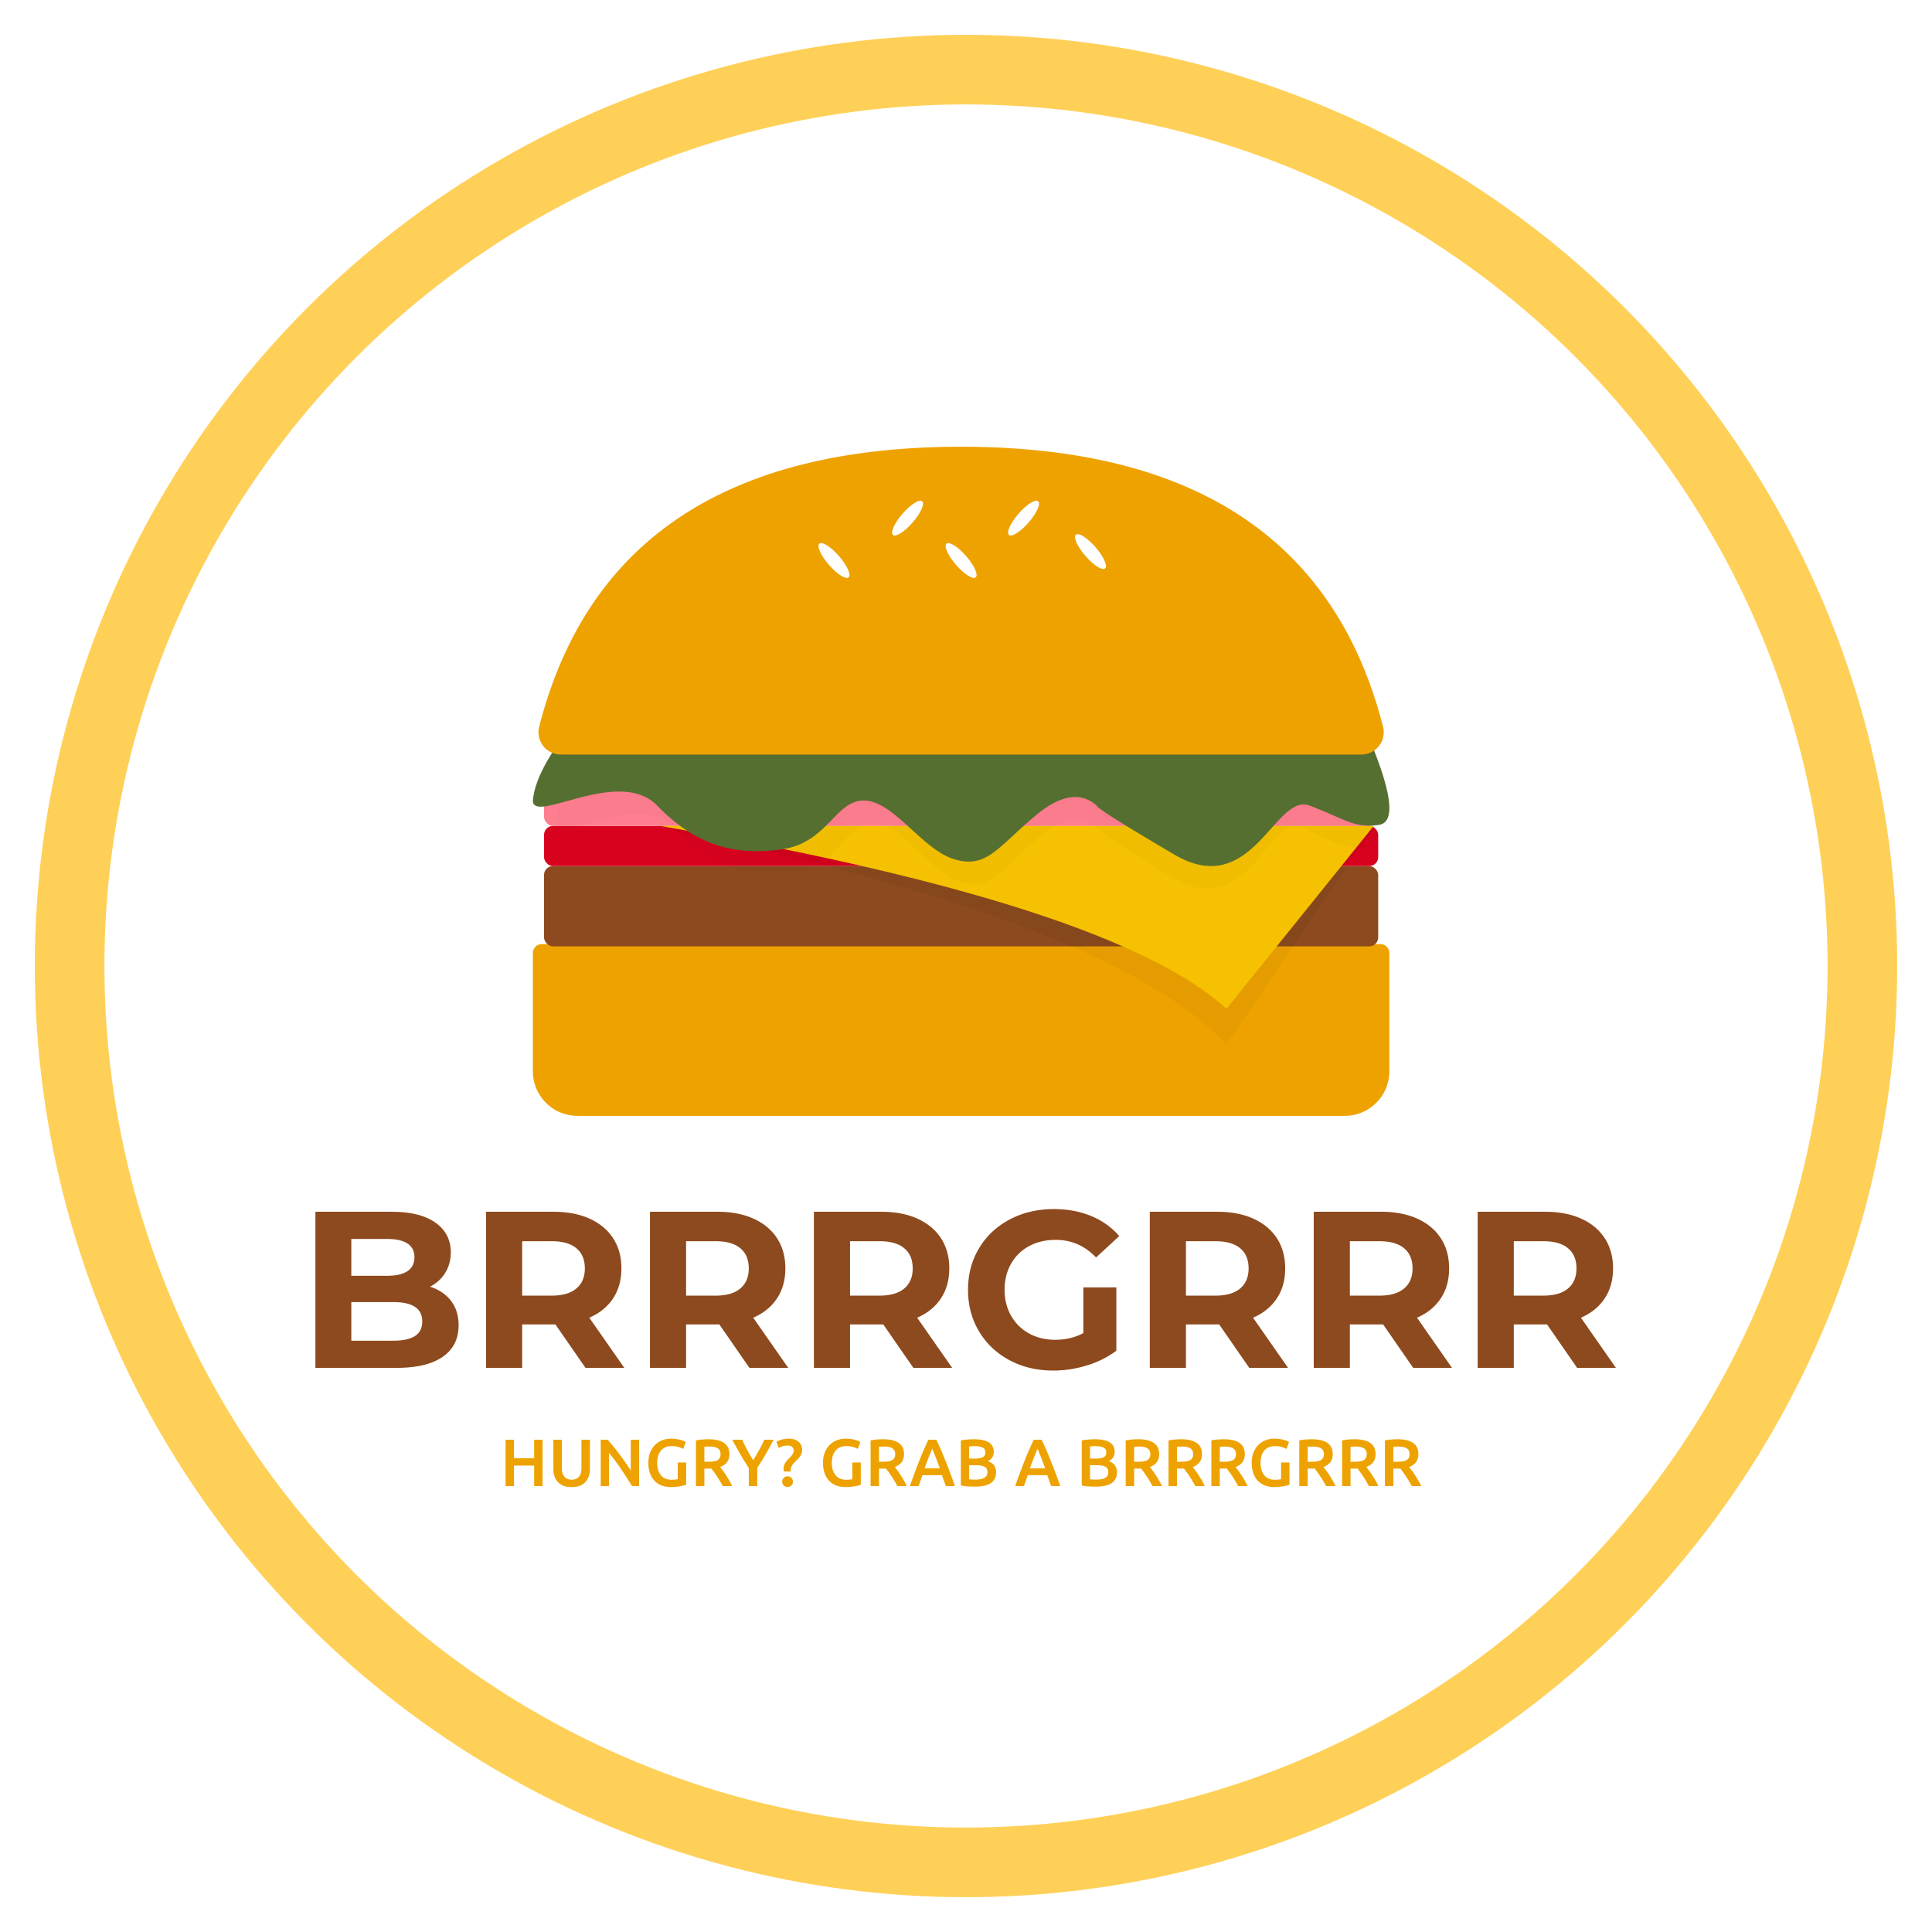 <svg xmlns="http://www.w3.org/2000/svg" width="333" height="333" viewBox="0 0 333 333">
    <defs>
        <filter id="a" width="110.9%" height="110.9%" x="-5.5%" y="-5.5%" filterUnits="objectBoundingBox">
            <feOffset dy="3" in="SourceAlpha" result="shadowOffsetOuter1"/>
            <feGaussianBlur in="shadowOffsetOuter1" result="shadowBlurOuter1" stdDeviation="3"/>
            <feColorMatrix in="shadowBlurOuter1" result="shadowMatrixOuter1" values="0 0 0 0 0 0 0 0 0 0 0 0 0 0 0 0 0 0 0.08 0"/>
            <feMerge>
                <feMergeNode in="shadowMatrixOuter1"/>
                <feMergeNode in="SourceGraphic"/>
            </feMerge>
        </filter>
    </defs>
    <g fill="none" fill-rule="evenodd" filter="url(#a)" transform="translate(6 3)">
        <circle cx="160.5" cy="160.5" r="160.5" fill="#FFD058"/>
        <circle cx="160.5" cy="160.5" r="148.5" fill="#FFF"/>
        <g transform="translate(85.847 71)">
            <path fill="#EEA200" d="M1.538 85.728h144.546c.85 0 1.538.689 1.538 1.538v20.375a7.689 7.689 0 0 1-7.689 7.688H7.689A7.689 7.689 0 0 1 0 107.641V87.266c0-.85.688-1.538 1.538-1.538z"/>
            <rect width="143.777" height="13.84" x="1.922" y="72.273" fill="#8D4A1E" rx="1.538"/>
            <g fill="#D8021F" transform="translate(1.922 65.353)">
                <rect width="71.889" height="6.92" rx="1.538"/>
                <rect width="71.889" height="6.92" x="71.889" rx="1.538"/>
            </g>
            <g fill="#FF7E90" transform="translate(1.922 58.434)">
                <rect width="71.889" height="6.92" rx="1.538"/>
                <rect width="71.889" height="6.92" x="71.889" rx="1.538"/>
            </g>
            <path fill="#000" fill-opacity=".04" d="M21.913 65.738H144.93l-25.38 37.29c-13.22-14.234-45.766-26.664-97.638-37.29z"/>
            <path fill="#F5C100" d="M21.913 65.353H144.93l-25.38 31.524c-13.22-12.033-45.766-22.541-97.638-31.524z"/>
            <path fill="#000" fill-opacity=".02" d="M11.303 54.205h131.085c3.82 9.49 4.335 14.432 1.543 14.825-4.187.59-5.74-1.11-11.465-3.34-5.725-2.232-9.444 16.35-22.348 8.467-8.602-5.256-12.904-8.079-12.904-8.468-2.65-2.448-6.065-1.837-10.242 1.833-6.265 5.504-8.019 9.08-13.333 7.42-5.315-1.66-10.101-10.119-14.954-10.119-4.852 0-5.972 7.353-13.798 8.442-7.826 1.09-14.132-.792-20.468-7.576-6.335-6.783-20.575 3.341-20.575-.866.19-2.306 1.255-5.048 3.193-8.224a4.998 4.998 0 0 1 4.266-2.394z"/>
            <path fill="#556F31" d="M7.59 50.36h136.586c3.976 9.49 4.511 14.433 1.606 14.826-4.358.59-5.973-1.11-11.931-3.341-5.959-2.231-9.828 16.35-23.257 8.467-8.952-5.255-13.428-8.078-13.428-8.467-2.76-2.448-6.312-1.837-10.659 1.832-6.52 5.505-8.345 9.081-13.876 7.421-5.53-1.66-10.51-10.119-15.56-10.119-5.05 0-6.215 7.353-14.36 8.442-8.144 1.09-14.706-.793-21.3-7.576C14.818 55.06 0 65.185 0 60.979c.2-2.327 1.326-5.098 3.378-8.311A4.998 4.998 0 0 1 7.59 50.36z"/>
            <path fill="#EEA200" d="M1.086 48.254C9.319 16.084 33.56 0 73.81 0c40.25 0 64.492 16.085 72.725 48.254a3.844 3.844 0 0 1-3.724 4.798H4.81a3.844 3.844 0 0 1-3.724-4.798z"/>
            <g fill="#FFF" transform="translate(48.438 8.457)">
                <ellipse cx="3.46" cy="11.149" rx="3.844" ry="1.153" transform="rotate(49 3.46 11.149)"/>
                <ellipse cx="16.146" cy="3.844" rx="3.844" ry="1.153" transform="scale(-1 1) rotate(49 0 -31.585)"/>
                <ellipse cx="25.372" cy="11.149" rx="3.844" ry="1.153" transform="rotate(49 25.372 11.149)"/>
                <ellipse cx="36.137" cy="3.844" rx="3.844" ry="1.153" transform="scale(-1 1) rotate(49 0 -75.45)"/>
                <ellipse cx="47.669" cy="9.611" rx="3.844" ry="1.153" transform="rotate(49 47.67 9.61)"/>
            </g>
        </g>
        <path fill="#8D4A1E" fill-rule="nonzero" d="M62.28 229.77c3.512 0 6.184-.634 8.016-1.903 1.833-1.268 2.749-3.082 2.749-5.44 0-1.665-.436-3.069-1.307-4.209-.872-1.14-2.076-1.954-3.614-2.441 1.128-.59 2.006-1.397 2.634-2.422.627-1.025.941-2.191.941-3.498 0-2.153-.877-3.858-2.633-5.113-1.755-1.256-4.274-1.884-7.554-1.884H48.364v26.91h13.917zm-1.537-15.877h-6.19v-6.343h6.19c1.538 0 2.704.263 3.498.788.795.526 1.192 1.314 1.192 2.364 0 1.051-.397 1.846-1.192 2.384-.794.538-1.96.807-3.498.807zm1.077 11.187h-7.266v-6.65h7.266c3.306 0 4.959 1.114 4.959 3.344 0 1.128-.417 1.96-1.25 2.499-.833.538-2.07.807-3.71.807zM84 229.77v-7.496h5.728l5.19 7.496h6.69l-6.036-8.65c1.768-.768 3.133-1.877 4.094-3.325.96-1.448 1.441-3.171 1.441-5.17 0-2-.474-3.73-1.422-5.19-.948-1.461-2.3-2.589-4.056-3.383-1.755-.795-3.825-1.192-6.208-1.192H77.773v26.91h6.228zm5.075-12.455H84v-9.38h5.075c1.87 0 3.293.403 4.267 1.21.974.808 1.46 1.967 1.46 3.48 0 1.486-.486 2.64-1.46 3.46-.974.82-2.396 1.23-4.267 1.23zm23.18 12.455v-7.496h5.729l5.19 7.496h6.689l-6.036-8.65c1.769-.768 3.133-1.877 4.095-3.325.96-1.448 1.441-3.171 1.441-5.17 0-2-.474-3.73-1.422-5.19-.949-1.461-2.3-2.589-4.056-3.383-1.756-.795-3.825-1.192-6.209-1.192H106.03v26.91h6.228zm5.075-12.455h-5.074v-9.38h5.074c1.871 0 3.294.403 4.268 1.21.974.808 1.46 1.967 1.46 3.48 0 1.486-.486 2.64-1.46 3.46-.974.82-2.397 1.23-4.268 1.23zm23.182 12.455v-7.496h5.728l5.19 7.496h6.689l-6.036-8.65c1.768-.768 3.133-1.877 4.094-3.325.961-1.448 1.442-3.171 1.442-5.17 0-2-.474-3.73-1.423-5.19-.948-1.461-2.3-2.589-4.055-3.383-1.756-.795-3.825-1.192-6.209-1.192h-11.648v26.91h6.228zm5.074-12.455h-5.074v-9.38h5.074c1.871 0 3.293.403 4.267 1.21.974.808 1.461 1.967 1.461 3.48 0 1.486-.487 2.64-1.46 3.46-.975.82-2.397 1.23-4.268 1.23zm29.947 12.916c1.948 0 3.883-.294 5.805-.884 1.922-.59 3.614-1.435 5.075-2.537v-10.918h-5.69v7.881c-1.435.769-3.05 1.153-4.844 1.153-1.691 0-3.197-.365-4.517-1.095a7.886 7.886 0 0 1-3.094-3.057c-.744-1.307-1.115-2.793-1.115-4.459 0-1.691.371-3.19 1.115-4.498a7.722 7.722 0 0 1 3.113-3.037c1.333-.717 2.858-1.076 4.575-1.076 2.717 0 5.036 1.012 6.958 3.037l3.999-3.69c-1.308-1.513-2.922-2.666-4.844-3.46-1.922-.795-4.062-1.192-6.42-1.192-2.82 0-5.357.596-7.612 1.787-2.255 1.192-4.017 2.845-5.286 4.96-1.269 2.114-1.903 4.504-1.903 7.17 0 2.664.634 5.054 1.903 7.169 1.269 2.114 3.018 3.767 5.247 4.959 2.23 1.192 4.742 1.787 7.535 1.787zm22.874-.46v-7.497h5.728l5.19 7.496h6.689l-6.036-8.65c1.769-.768 3.134-1.877 4.095-3.325.96-1.448 1.441-3.171 1.441-5.17 0-2-.474-3.73-1.422-5.19-.948-1.461-2.3-2.589-4.056-3.383-1.756-.795-3.825-1.192-6.209-1.192H192.18v26.91h6.228zm5.075-12.456h-5.075v-9.38h5.075c1.87 0 3.293.403 4.267 1.21.974.808 1.46 1.967 1.46 3.48 0 1.486-.486 2.64-1.46 3.46-.974.82-2.397 1.23-4.267 1.23zm23.18 12.455v-7.496h5.729l5.19 7.496h6.689l-6.036-8.65c1.768-.768 3.133-1.877 4.094-3.325.961-1.448 1.442-3.171 1.442-5.17 0-2-.474-3.73-1.422-5.19-.949-1.461-2.3-2.589-4.056-3.383-1.756-.795-3.825-1.192-6.209-1.192h-11.648v26.91h6.228zm5.075-12.455h-5.074v-9.38h5.074c1.871 0 3.294.403 4.267 1.21.974.808 1.461 1.967 1.461 3.48 0 1.486-.487 2.64-1.46 3.46-.974.82-2.397 1.23-4.268 1.23zm23.181 12.455v-7.496h5.728l5.19 7.496h6.69l-6.036-8.65c1.768-.768 3.133-1.877 4.094-3.325.961-1.448 1.442-3.171 1.442-5.17 0-2-.475-3.73-1.423-5.19-.948-1.461-2.3-2.589-4.056-3.383-1.755-.795-3.825-1.192-6.208-1.192h-11.648v26.91h6.227zm5.075-12.455h-5.075v-9.38h5.075c1.87 0 3.293.403 4.267 1.21.974.808 1.46 1.967 1.46 3.48 0 1.486-.486 2.64-1.46 3.46-.974.82-2.396 1.23-4.267 1.23z"/>
        <path fill="#EEA200" fill-rule="nonzero" d="M82.594 250.145v-3.54h3.472v3.54h1.453v-7.992h-1.453v3.194h-3.472v-3.194h-1.453v7.992h1.453zm9.919.173c.545 0 1.018-.079 1.418-.236.4-.158.729-.38.986-.664.258-.284.45-.618.577-1.003a4.03 4.03 0 0 0 .19-1.269v-4.993H94.22v4.855c0 .361-.04.67-.12.928a1.62 1.62 0 0 1-.347.629c-.15.161-.328.28-.536.358a1.98 1.98 0 0 1-.692.115c-.254 0-.482-.039-.686-.115a1.38 1.38 0 0 1-.53-.358 1.62 1.62 0 0 1-.347-.629 3.126 3.126 0 0 1-.12-.928v-4.855h-1.465v4.993c0 .462.061.885.184 1.27a2.7 2.7 0 0 0 .571 1.002c.258.285.582.506.975.664.392.157.86.236 1.407.236zm6.458-.173v-5.72c.323.384.663.817 1.02 1.297.358.48.71.977 1.056 1.488.346.511.68 1.019 1.003 1.522.323.504.615.975.877 1.413h1.234v-7.992h-1.442v5.305c-.261-.415-.56-.863-.894-1.344a55.815 55.815 0 0 0-2.105-2.814 17.767 17.767 0 0 0-.991-1.147H97.54v7.992h1.43zm10.633.161c.623 0 1.173-.046 1.65-.138.476-.092.815-.177 1.014-.254v-3.84h-1.453v2.872c-.107.03-.253.055-.438.075-.184.019-.404.028-.657.028-.408 0-.763-.07-1.067-.213a2.108 2.108 0 0 1-.761-.594 2.606 2.606 0 0 1-.462-.917 4.23 4.23 0 0 1-.155-1.182c0-.907.217-1.616.651-2.128.435-.511 1.063-.767 1.886-.767.377 0 .736.048 1.078.144.342.097.629.214.86.352l.438-1.188a8.405 8.405 0 0 0-.283-.15 3.008 3.008 0 0 0-.513-.196 6.66 6.66 0 0 0-.744-.167 5.817 5.817 0 0 0-.986-.075 4.18 4.18 0 0 0-1.522.277 3.517 3.517 0 0 0-1.246.813 3.845 3.845 0 0 0-.836 1.309c-.204.515-.306 1.107-.306 1.776s.093 1.261.277 1.776c.185.515.444.95.779 1.303.334.354.74.623 1.216.808a4.343 4.343 0 0 0 1.58.276zm5.801-.161v-3.022h.923c.077 0 .17-.003.277-.011a19.366 19.366 0 0 1 .986 1.378c.173.265.344.538.513.819.17.28.327.56.473.836h1.626c-.138-.3-.296-.605-.473-.917a18.953 18.953 0 0 0-1.119-1.736c-.184-.253-.35-.469-.495-.645 1.068-.385 1.603-1.12 1.603-2.203 0-.869-.306-1.515-.917-1.938-.611-.423-1.494-.634-2.647-.634-.315 0-.673.013-1.072.04a7.78 7.78 0 0 0-1.13.156v7.877h1.452zm.635-4.198h-.635v-2.583a9.75 9.75 0 0 1 .854-.035 4.5 4.5 0 0 1 .784.063c.238.043.444.114.617.214.173.1.306.234.398.404.092.169.138.376.138.622 0 .262-.046.477-.138.646a1.01 1.01 0 0 1-.41.404c-.18.1-.405.169-.674.207a6.68 6.68 0 0 1-.934.058zm8.476 4.198v-3.137a54.578 54.578 0 0 0 1.494-2.428c.465-.803.913-1.612 1.344-2.427h-1.615c-.27.6-.569 1.195-.9 1.787-.33.592-.669 1.177-1.015 1.753a39.857 39.857 0 0 1-1.014-1.753 25.735 25.735 0 0 1-.888-1.787h-1.707c.43.815.88 1.626 1.349 2.433.469.807.969 1.622 1.5 2.445v3.114h1.452zm5.79-2.514a.876.876 0 0 1-.012-.144v-.133c0-.23.049-.438.145-.623.096-.184.217-.36.363-.524.146-.166.304-.327.473-.485.169-.157.327-.325.473-.502a2.65 2.65 0 0 0 .363-.576c.096-.208.144-.442.144-.704 0-.215-.035-.438-.104-.669a1.618 1.618 0 0 0-.369-.634 2.027 2.027 0 0 0-.715-.479c-.3-.126-.68-.19-1.142-.19a4.4 4.4 0 0 0-2.099.53l.393 1.073c.269-.146.526-.252.772-.317s.504-.098.773-.098c.346 0 .605.083.778.248.173.165.26.375.26.629 0 .184-.042.353-.127.507a2.442 2.442 0 0 1-.323.45 8.88 8.88 0 0 1-.42.438c-.15.146-.291.304-.422.473-.13.17-.238.354-.323.553-.084.2-.127.427-.127.68a2.872 2.872 0 0 0 .047.497h1.199zm-.565 2.664c.261 0 .48-.085.657-.254a.869.869 0 0 0 .266-.657c0-.27-.089-.49-.266-.663a.903.903 0 0 0-.657-.26.909.909 0 0 0-.923.923c0 .269.09.488.271.657a.92.92 0 0 0 .652.254zm9.964.011c.623 0 1.173-.046 1.65-.138.476-.092.815-.177 1.014-.254v-3.84h-1.453v2.872c-.107.03-.253.055-.438.075-.184.019-.404.028-.657.028-.408 0-.763-.07-1.067-.213a2.108 2.108 0 0 1-.761-.594 2.606 2.606 0 0 1-.462-.917 4.23 4.23 0 0 1-.155-1.182c0-.907.217-1.616.651-2.128.435-.511 1.063-.767 1.886-.767.377 0 .736.048 1.078.144.342.097.629.214.86.352l.438-1.188a8.405 8.405 0 0 0-.283-.15 3.008 3.008 0 0 0-.513-.196 6.66 6.66 0 0 0-.744-.167 5.817 5.817 0 0 0-.986-.075 4.18 4.18 0 0 0-1.522.277 3.517 3.517 0 0 0-1.246.813 3.845 3.845 0 0 0-.836 1.309c-.204.515-.306 1.107-.306 1.776s.093 1.261.277 1.776c.185.515.444.95.779 1.303.334.354.74.623 1.216.808a4.343 4.343 0 0 0 1.58.276zm5.801-.161v-3.022h.923c.077 0 .17-.003.277-.011a19.366 19.366 0 0 1 .986 1.378c.173.265.344.538.513.819.17.28.327.56.473.836h1.626c-.138-.3-.296-.605-.473-.917a18.954 18.954 0 0 0-1.119-1.736c-.184-.253-.35-.469-.495-.645 1.068-.385 1.603-1.12 1.603-2.203 0-.869-.306-1.515-.917-1.938-.611-.423-1.494-.634-2.647-.634-.315 0-.673.013-1.073.04a7.78 7.78 0 0 0-1.13.156v7.877h1.453zm.635-4.198h-.635v-2.583a9.75 9.75 0 0 1 .854-.035 4.5 4.5 0 0 1 .784.063c.238.043.444.114.617.214.173.1.306.234.398.404.092.169.138.376.138.622 0 .262-.046.477-.138.646a1.01 1.01 0 0 1-.41.404c-.18.1-.405.169-.674.207a6.68 6.68 0 0 1-.934.058zm6.193 4.198c.108-.308.217-.617.329-.928.111-.312.22-.629.328-.952h3.368c.108.323.219.638.334.946.116.307.227.619.335.934h1.568a108.834 108.834 0 0 0-1.655-4.417 66.336 66.336 0 0 0-.767-1.845 59.087 59.087 0 0 0-.784-1.73h-1.372c-.27.569-.53 1.145-.785 1.73-.253.584-.509 1.2-.766 1.845a95.65 95.65 0 0 0-.79 2.053c-.27.723-.554 1.51-.854 2.364h1.51zm3.656-3.056h-2.63c.246-.684.483-1.319.71-1.903.226-.584.428-1.08.605-1.488.17.392.37.884.6 1.476.23.592.469 1.23.715 1.915zm6.032 3.148c1.237 0 2.156-.205 2.756-.617.6-.411.9-1.028.9-1.85 0-.485-.116-.885-.346-1.2-.231-.315-.589-.554-1.073-.715a1.92 1.92 0 0 0 .755-.646c.181-.27.271-.592.271-.969 0-.407-.084-.75-.253-1.026-.17-.277-.406-.5-.71-.67a3.423 3.423 0 0 0-1.078-.362 7.797 7.797 0 0 0-1.35-.11 14.303 14.303 0 0 0-1.74.11c-.193.026-.374.055-.543.086v7.762c.323.084.7.14 1.13.167.431.027.858.04 1.28.04zm.046-4.832h-1.027v-2.099c.123-.015.271-.027.444-.035.173-.007.371-.011.594-.011.523 0 .948.08 1.275.242.326.162.49.434.49.819 0 .407-.158.69-.473.848-.315.157-.75.236-1.303.236zm0 3.621a12.265 12.265 0 0 1-1.027-.046v-2.433h1.28c.585 0 1.042.088 1.373.265.33.177.496.492.496.946 0 .253-.056.461-.167.622-.112.162-.262.29-.45.387a2.172 2.172 0 0 1-.67.202 5.675 5.675 0 0 1-.835.057zm8.419 1.119c.107-.308.217-.617.328-.928.112-.312.221-.629.33-.952h3.367c.107.323.219.638.334.946.116.307.227.619.335.934h1.568a108.834 108.834 0 0 0-1.655-4.417 66.336 66.336 0 0 0-.767-1.845 59.087 59.087 0 0 0-.784-1.73h-1.372c-.27.569-.53 1.145-.785 1.73-.253.584-.509 1.2-.767 1.845a95.65 95.65 0 0 0-.79 2.053c-.269.723-.553 1.51-.853 2.364h1.51zm3.656-3.056h-2.63c.246-.684.483-1.319.71-1.903.226-.584.428-1.08.605-1.488.17.392.369.884.6 1.476.23.592.469 1.23.715 1.915zm8.719 3.148c1.237 0 2.156-.205 2.756-.617.6-.411.9-1.028.9-1.85 0-.485-.116-.885-.346-1.2-.231-.315-.589-.554-1.073-.715a1.92 1.92 0 0 0 .755-.646c.181-.27.271-.592.271-.969 0-.407-.084-.75-.253-1.026-.17-.277-.406-.5-.71-.67a3.423 3.423 0 0 0-1.078-.362 7.797 7.797 0 0 0-1.35-.11 14.303 14.303 0 0 0-1.74.11c-.193.026-.374.055-.543.086v7.762c.323.084.7.14 1.13.167.431.027.858.04 1.28.04zm.046-4.832h-1.027v-2.099c.123-.015.271-.027.444-.035.173-.007.371-.011.594-.011.523 0 .948.08 1.275.242.326.162.49.434.49.819 0 .407-.158.69-.473.848-.315.157-.75.236-1.303.236zm0 3.621a12.265 12.265 0 0 1-1.027-.046v-2.433h1.28c.585 0 1.042.088 1.373.265.33.177.496.492.496.946 0 .253-.056.461-.167.622-.112.162-.262.29-.45.387a2.172 2.172 0 0 1-.67.202 5.675 5.675 0 0 1-.835.057zm6.574 1.119v-3.022h.922c.077 0 .17-.003.277-.011a19.367 19.367 0 0 1 .986 1.378c.173.265.344.538.513.819.17.28.327.56.473.836h1.626c-.138-.3-.296-.605-.473-.917a18.954 18.954 0 0 0-1.119-1.736c-.184-.253-.35-.469-.495-.645 1.068-.385 1.603-1.12 1.603-2.203 0-.869-.306-1.515-.917-1.938-.611-.423-1.494-.634-2.647-.634-.315 0-.673.013-1.072.04a7.78 7.78 0 0 0-1.13.156v7.877h1.453zm.634-4.198h-.634v-2.583a9.75 9.75 0 0 1 .853-.035 4.5 4.5 0 0 1 .784.063c.239.043.444.114.617.214.173.1.306.234.398.404.092.169.138.376.138.622 0 .262-.046.477-.138.646a1.01 1.01 0 0 1-.41.404c-.18.1-.405.169-.674.207a6.68 6.68 0 0 1-.934.058zm6.747 4.198v-3.022h.922c.077 0 .17-.003.277-.011a19.365 19.365 0 0 1 .986 1.378c.173.265.344.538.513.819.17.28.327.56.473.836h1.626c-.138-.3-.296-.605-.473-.917a18.954 18.954 0 0 0-1.119-1.736c-.184-.253-.35-.469-.495-.645 1.069-.385 1.603-1.12 1.603-2.203 0-.869-.306-1.515-.917-1.938-.611-.423-1.493-.634-2.647-.634-.315 0-.673.013-1.072.04a7.78 7.78 0 0 0-1.13.156v7.877h1.453zm.634-4.198h-.634v-2.583a9.75 9.75 0 0 1 .853-.035 4.5 4.5 0 0 1 .784.063c.239.043.444.114.617.214.173.1.306.234.398.404.092.169.139.376.139.622 0 .262-.047.477-.139.646a1.01 1.01 0 0 1-.41.404c-.18.1-.405.169-.674.207a6.68 6.68 0 0 1-.934.058zm6.747 4.198v-3.022h.922c.077 0 .17-.003.277-.011a19.365 19.365 0 0 1 .986 1.378c.173.265.344.538.513.819.17.28.327.56.473.836h1.626c-.138-.3-.296-.605-.472-.917a18.954 18.954 0 0 0-1.119-1.736c-.185-.253-.35-.469-.496-.645 1.069-.385 1.603-1.12 1.603-2.203 0-.869-.306-1.515-.917-1.938-.611-.423-1.493-.634-2.647-.634-.315 0-.672.013-1.072.04a7.78 7.78 0 0 0-1.13.156v7.877h1.453zm.634-4.198h-.634v-2.583a9.75 9.75 0 0 1 .853-.035 4.5 4.5 0 0 1 .784.063c.239.043.444.114.617.214.173.1.306.234.398.404.093.169.139.376.139.622 0 .262-.046.477-.139.646a1.01 1.01 0 0 1-.41.404c-.18.1-.405.169-.674.207a6.68 6.68 0 0 1-.934.058zm8.719 4.36c.623 0 1.172-.047 1.65-.139.476-.092.814-.177 1.014-.254v-3.84h-1.453v2.872c-.108.03-.254.055-.438.075-.185.019-.404.028-.658.028-.407 0-.763-.07-1.067-.213a2.108 2.108 0 0 1-.76-.594 2.606 2.606 0 0 1-.462-.917 4.23 4.23 0 0 1-.156-1.182c0-.907.217-1.616.652-2.128.434-.511 1.063-.767 1.885-.767.377 0 .737.048 1.079.144.342.097.628.214.859.352l.438-1.188a8.405 8.405 0 0 0-.282-.15 3.008 3.008 0 0 0-.514-.196 6.66 6.66 0 0 0-.743-.167 5.817 5.817 0 0 0-.986-.075 4.18 4.18 0 0 0-1.523.277 3.517 3.517 0 0 0-1.245.813 3.845 3.845 0 0 0-.836 1.309c-.204.515-.306 1.107-.306 1.776s.092 1.261.277 1.776c.184.515.444.95.778 1.303.335.354.74.623 1.217.808a4.343 4.343 0 0 0 1.58.276zm5.801-.162v-3.022h.923c.076 0 .169-.003.276-.011a19.365 19.365 0 0 1 .986 1.378c.173.265.345.538.514.819.169.28.326.56.473.836h1.626c-.139-.3-.296-.605-.473-.917a18.953 18.953 0 0 0-1.119-1.736c-.184-.253-.35-.469-.496-.645 1.069-.385 1.603-1.12 1.603-2.203 0-.869-.305-1.515-.917-1.938-.61-.423-1.493-.634-2.646-.634-.316 0-.673.013-1.073.04a7.78 7.78 0 0 0-1.13.156v7.877h1.453zm.634-4.198h-.634v-2.583a9.75 9.75 0 0 1 .853-.035 4.5 4.5 0 0 1 .785.063c.238.043.444.114.617.214.173.1.305.234.398.404.092.169.138.376.138.622 0 .262-.046.477-.138.646a1.01 1.01 0 0 1-.41.404c-.18.1-.405.169-.675.207a6.68 6.68 0 0 1-.934.058zm6.747 4.198v-3.022h.923c.077 0 .169-.003.276-.011a19.365 19.365 0 0 1 .986 1.378c.174.265.345.538.514.819.169.28.327.56.473.836h1.626c-.139-.3-.296-.605-.473-.917a18.954 18.954 0 0 0-1.119-1.736c-.184-.253-.35-.469-.496-.645 1.069-.385 1.603-1.12 1.603-2.203 0-.869-.305-1.515-.917-1.938-.61-.423-1.493-.634-2.646-.634-.316 0-.673.013-1.073.04a7.78 7.78 0 0 0-1.13.156v7.877h1.453zm.634-4.198h-.634v-2.583a9.75 9.75 0 0 1 .853-.035 4.5 4.5 0 0 1 .785.063c.238.043.444.114.617.214.173.1.305.234.398.404.092.169.138.376.138.622 0 .262-.046.477-.138.646a1.01 1.01 0 0 1-.41.404c-.18.1-.405.169-.674.207a6.68 6.68 0 0 1-.935.058zm6.747 4.198v-3.022h.923c.077 0 .169-.003.277-.011a19.365 19.365 0 0 1 .986 1.378c.173.265.344.538.513.819.169.28.327.56.473.836h1.626c-.139-.3-.296-.605-.473-.917a18.953 18.953 0 0 0-1.119-1.736c-.184-.253-.35-.469-.496-.645 1.07-.385 1.603-1.12 1.603-2.203 0-.869-.305-1.515-.916-1.938-.612-.423-1.494-.634-2.647-.634-.315 0-.673.013-1.073.04a7.78 7.78 0 0 0-1.13.156v7.877h1.453zm.634-4.198h-.634v-2.583a9.75 9.75 0 0 1 .854-.035 4.5 4.5 0 0 1 .784.063c.238.043.444.114.617.214.173.1.305.234.398.404.092.169.138.376.138.622 0 .262-.046.477-.138.646a1.01 1.01 0 0 1-.41.404c-.18.1-.405.169-.674.207a6.68 6.68 0 0 1-.935.058z"/>
    </g>
</svg>

